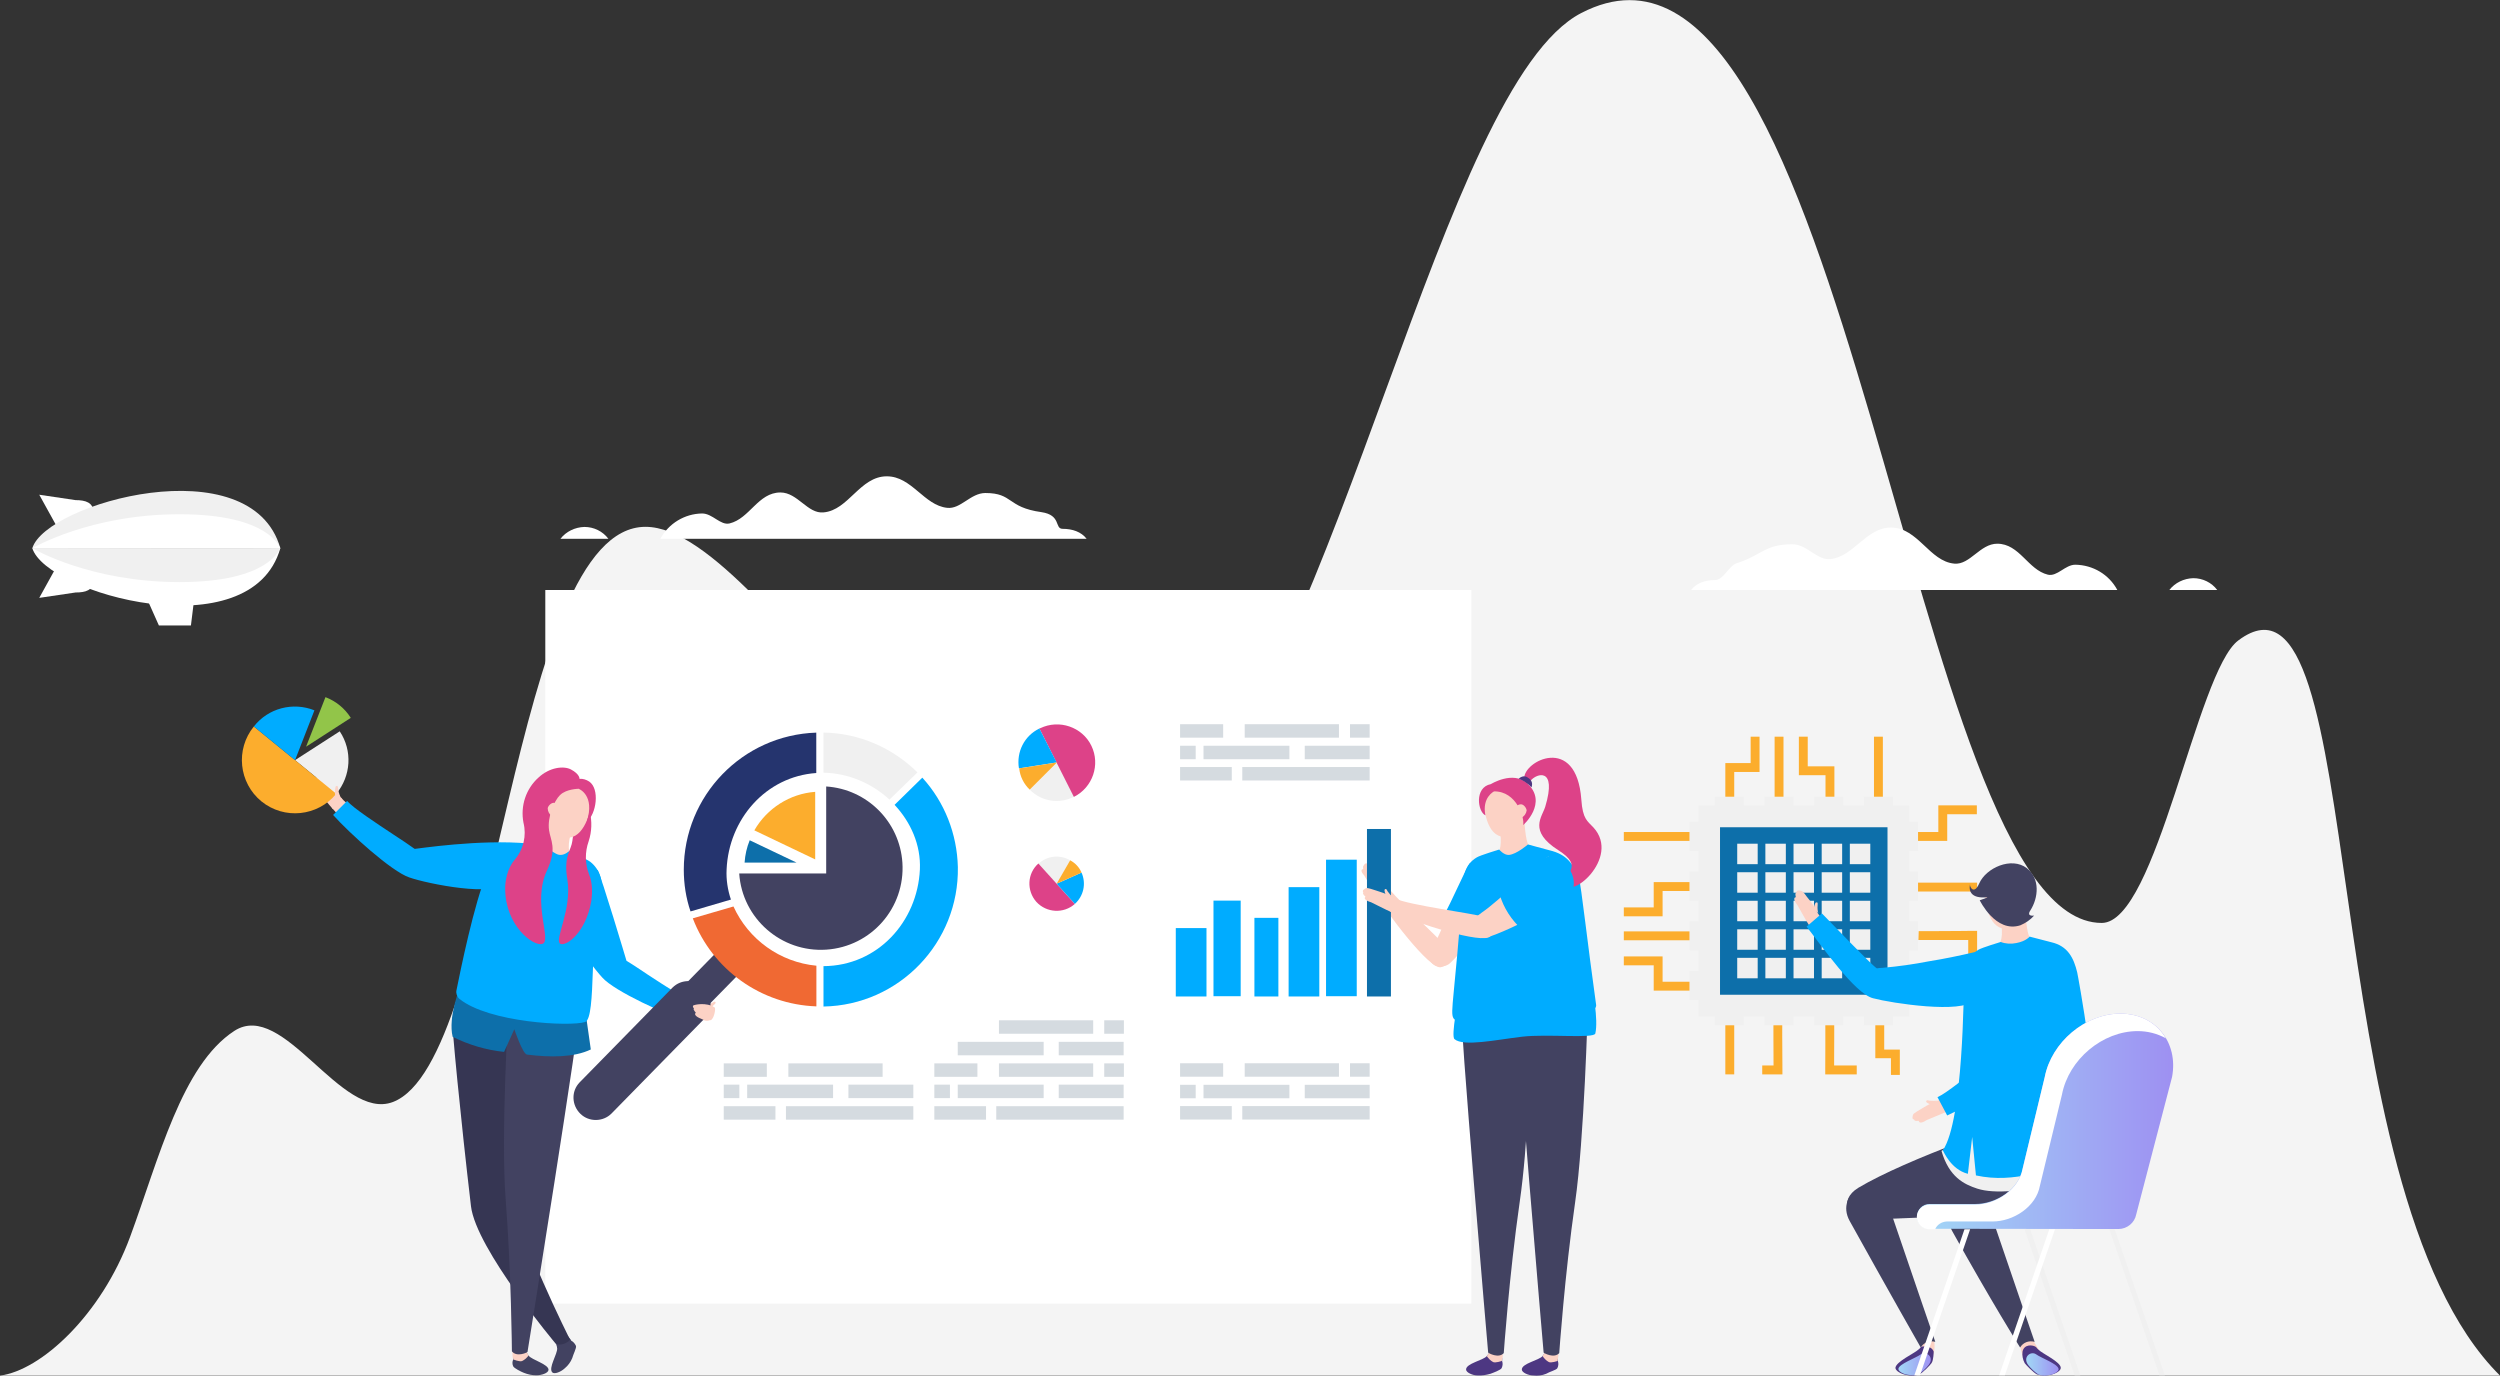 <?xml version="1.0" encoding="utf-8"?>
<!-- Generator: Adobe Illustrator 23.0.2, SVG Export Plug-In . SVG Version: 6.00 Build 0)  -->
<svg version="1.1" id="Layer_1" xmlns="http://www.w3.org/2000/svg" xmlns:xlink="http://www.w3.org/1999/xlink" x="0px" y="0px"
	 viewBox="0 0 928.4 510.9" style="enable-background:new 0 0 928.4 510.9;" xml:space="preserve">
<rect x="0" y="0" width="928.4" height="510.9" fill="#333333" stroke="none"/>
<style type="text/css">
	.st0{fill:#F4F4F4;}
	.st1{fill:#FFFFFF;}
	.st2{fill:#F0F0F0;}
	.st3{fill:#D5DBE0;}
	.st4{fill:#FCD2C5;}
	.st5{fill:#00ACFF;}
	.st6{fill:#0D6FAA;}
	.st7{fill:#4D3782;}
	.st8{fill:#424261;}
	.st9{fill:#DD4288;}
	.st10{fill:#363653;}
	.st11{fill:#FCAD2D;}
	.st12{fill:#25346E;}
	.st13{fill:#F06933;}
	.st14{fill:#92C549;}
	.st15{fill:url(#Path_28873_1_);}
	.st16{fill:url(#Path_28877_1_);}
	.st17{fill:url(#Path_28890_1_);}
</style>
<g id="dashboard" transform="translate(58.505 1.843)">
	<path id="Path_28736" class="st0" d="M-58.5,509c15.2-1.9,37.6-22.5,48.3-51.5S9,393.7,28.5,381c18.3-11.9,39.6,33.7,58.9,26.4
		c39.4-15,44-213.6,93.8-213.6c47.3,0,129.8,176.8,195.4,112c63-62.2,100.2-275.9,152.1-302.8C629-49.1,650,340.9,722,340.9
		c20.4,0,35.2-93.3,50.7-104.9c49.8-37.4,26.4,202.9,97.2,273H-58.5z"/>
	<g id="Group_3274" transform="translate(-46.502 180.427)">
		<path id="Path_28764" class="st1" d="M47,50h11.9L60.5,37H41.2L47,50z"/>
		<g id="Group_3273" transform="translate(2.573 1.455)">
			<path id="Path_28765" class="st1" d="M13.5,2L0,0l8.9,16.1l11.2-3.7c0-0.1,0-5.9,0-5.9C20.1,2.9,17.2,2,13.5,2z"/>
			<path id="Path_28766" class="st1" d="M8.9,22.2L0,38.3l13.5-2c3.7,0,6.6-0.8,6.6-4.5c0,0,0-5.8,0-5.9L8.9,22.2z"/>
		</g>
		<path id="Path_28767" class="st2" d="M0,21.3c0,0,91.9-0.2,92.1,0C81.3-16.7,5.1,4.5,0,21.3z"/>
		<path id="Path_28768" class="st1" d="M0,21.3c5.1,16.9,81.3,38.1,92.1,0C91.9,21.5,0,21.3,0,21.3z"/>
		<path id="Path_28769" class="st1" d="M54.7,8.7C21.4,8.7,0.3,21.2,0,21.3h92.1C91.9,21.1,88,8.7,54.7,8.7z"/>
		<path id="Path_28770" class="st2" d="M54.7,33.9c33.3,0,37.2-12.4,37.4-12.6H0C0.3,21.5,21.4,33.9,54.7,33.9z"/>
		<path id="Path_28771" class="st3" d="M92.1,21.3L92.1,21.3L92.1,21.3L92.1,21.3z"/>
	</g>
	<g id="Group_3275" transform="translate(569.494 194.069)">
		<path id="Path_28772" class="st1" d="M186.5,18.8c-3.5,0.1-6.8,1.7-8.9,4.4h17.8C193.3,20.4,190,18.8,186.5,18.8z"/>
		<path id="Path_28773" class="st1" d="M142.7,13.8c-3.8,0-6.7,4.5-10.2,3.7C125.1,15.7,122,6,113.7,6c-6.4,0-10.1,7.9-15.9,7.4
			C88.5,12.6,84.3,0,74.2,0C65,0,60.4,10.8,51.8,11.7c-5,0.6-8.7-5.5-14.2-5.5c-10.3,0-11.3,4.1-20.8,7.1c-2.7,0.9-4.8,6.2-7.9,6.2
			c-3.6,0-6.9,1.1-8.9,3.7h158.3C155.2,17.4,149.2,13.9,142.7,13.8z"/>
	</g>
	<g id="Group_3276" transform="translate(149.62 175.042)">
		<path id="Path_28774" class="st1" d="M8.9,18.8c-3.5,0.1-6.8,1.7-8.9,4.4h17.8C15.7,20.4,12.4,18.8,8.9,18.8z"/>
		<path id="Path_28775" class="st1" d="M186.5,19.5c-3.1,0-0.4-5.1-7.9-6.2c-12.9-1.8-10.4-7.1-20.8-7.1c-5.5,0-9.2,6.1-14.2,5.5
			C135,10.8,130.5,0,121.2,0c-10,0-14.2,12.6-23.5,13.4C91.8,14,88.1,6,81.7,6c-8.3,0-11.4,9.7-18.9,11.5c-3.4,0.8-6.3-3.7-10.2-3.7
			c-6.5,0.1-12.4,3.7-15.5,9.4h158.3C193.4,20.6,190.1,19.5,186.5,19.5z"/>
	</g>
	<g transform="matrix(1, 0, 0, 1, -58.5, -1.84)">
		<rect id="Rectangle_1587-2" x="202.5" y="219.1" class="st1" width="343.9" height="265"/>
	</g>
	<g id="Group_3286" transform="translate(379.729 267.098)">
		<rect id="Rectangle_1588" x="0" y="0" class="st3" width="16" height="5"/>
		<rect id="Rectangle_1589" x="24" y="0" class="st3" width="35" height="5"/>
		<rect id="Rectangle_1590" x="63.1" y="0" class="st3" width="7.3" height="5"/>
		<rect id="Rectangle_1591" x="46.3" y="8" class="st3" width="24.1" height="5"/>
		<rect id="Rectangle_1592" x="0" y="8" class="st3" width="5.8" height="5"/>
		<rect id="Rectangle_1593" x="8.7" y="8" class="st3" width="31.9" height="5"/>
		<rect id="Rectangle_1594" x="0" y="15.9" class="st3" width="19.2" height="5"/>
		<rect id="Rectangle_1595" x="23.1" y="15.9" class="st3" width="47.3" height="5"/>
	</g>
	<g id="Group_3287" transform="translate(379.729 393.008)">
		<rect id="Rectangle_1596" x="0" y="0" class="st3" width="16" height="5"/>
		<rect id="Rectangle_1597" x="24" y="0" class="st3" width="35" height="5"/>
		<rect id="Rectangle_1598" x="63.1" y="0" class="st3" width="7.3" height="5"/>
		<rect id="Rectangle_1599" x="46.3" y="8" class="st3" width="24.1" height="5"/>
		<rect id="Rectangle_1600" x="0" y="8" class="st3" width="5.8" height="5"/>
		<rect id="Rectangle_1601" x="8.7" y="8" class="st3" width="31.9" height="5"/>
		<rect id="Rectangle_1602" x="0" y="15.9" class="st3" width="19.2" height="5"/>
		<rect id="Rectangle_1603" x="23.1" y="15.9" class="st3" width="47.3" height="5"/>
	</g>
	<g id="Group_3288" transform="translate(210.265 377.052)">
		<rect id="Rectangle_1604" x="78.2" y="16" class="st3" width="16" height="5"/>
		<rect id="Rectangle_1605" x="102.2" y="16" class="st3" width="35" height="5"/>
		<rect id="Rectangle_1606" x="141.3" y="16" class="st3" width="7.3" height="5"/>
		<rect id="Rectangle_1607" x="124.4" y="23.9" class="st3" width="24.1" height="5"/>
		<rect id="Rectangle_1608" x="78.2" y="23.9" class="st3" width="5.8" height="5"/>
		<rect id="Rectangle_1609" x="86.9" y="23.9" class="st3" width="31.9" height="5"/>
		<rect id="Rectangle_1610" x="102.2" y="0" class="st3" width="35" height="5"/>
		<rect id="Rectangle_1611" x="141.3" y="0" class="st3" width="7.3" height="5"/>
		<rect id="Rectangle_1612" x="124.4" y="8" class="st3" width="24.1" height="5"/>
		<rect id="Rectangle_1613" x="86.9" y="8" class="st3" width="31.9" height="5"/>
		<rect id="Rectangle_1614" x="78.2" y="31.9" class="st3" width="19.2" height="5"/>
		<rect id="Rectangle_1615" x="101.2" y="31.9" class="st3" width="47.3" height="5"/>
		<rect id="Rectangle_1616" x="0" y="16" class="st3" width="16" height="5"/>
		<rect id="Rectangle_1617" x="24" y="16" class="st3" width="35" height="5"/>
		<rect id="Rectangle_1618" x="46.3" y="23.9" class="st3" width="24.1" height="5"/>
		<rect id="Rectangle_1619" x="0" y="23.9" class="st3" width="5.8" height="5"/>
		<rect id="Rectangle_1620" x="8.7" y="23.9" class="st3" width="31.9" height="5"/>
		<rect id="Rectangle_1621" x="0" y="31.9" class="st3" width="19.2" height="5"/>
		<rect id="Rectangle_1622" x="23.1" y="31.9" class="st3" width="47.3" height="5"/>
	</g>
	<g id="Group_3292" transform="translate(378.134 279.546)">
		<g id="Group_3289" transform="translate(68.952 39.196)">
			<path id="Path_28777" class="st4" d="M7.6,3.1c0.1-0.6,0.3-1.1-0.5-1.1c-0.5,0-1,2-0.9,2.5c0.6,1,1.2,0.6,1.7,1.7
				C7.6,5.1,7.5,4.1,7.6,3.1z"/>
			<path id="Path_28778" class="st4" d="M4.6,1.8C4.1,1.2,3.6,0.6,3,0.1C2.5,0,2,0,1.4,0.1C1.2,0.2,1,0.5,0.9,0.8
				C0.3,0.9,0.8,2.2,0.6,2.2c-0.7,0-1,0.8,0.4,2.3C1.1,4.6,3.6,9,4.6,10.3c1.4-0.9,2.7-1.9,4-3C8.2,6.4,7.7,5.6,7.1,4.8
				C6.5,3.9,4.7,1.9,4.6,1.8z"/>
			<path id="Path_28779" class="st4" d="M40.2,0.1C37.2,4.8,31.5,22,27.2,29.7c-5.3,9.5,3.2,9.8,5.7,7.4C39.5,30.9,54.8,10.8,52,7
				C50.7,5.4,40.8-0.8,40.2,0.1z"/>
			<path id="Path_28780" class="st5" d="M40.2,0.1c-2.2,3.3-6,12.8-10.2,20.4c2.6,2,5.3,3.8,8.2,5.4c1,0.6,4.1,2.4,5.2,2.8
				C49.7,20.6,53.9,9.5,52,7C50.7,5.4,40.8-0.8,40.2,0.1z"/>
			<path id="Path_28781" class="st4" d="M32.2,31.9C28.4,27.2,11.3,12.1,8.1,6.6C6.9,7.7,5.5,8.8,4,9.6c5.4,9,21.4,30,25.5,29
				c3.7-1,3.9-3.8,3.3-5.6C32.6,32.6,32.4,32.2,32.2,31.9z"/>
		</g>
		<g id="Group_3290" transform="translate(0 26.463)">
			<rect id="Rectangle_1623" x="0" y="36.8" class="st5" width="11.4" height="25.4"/>
			<rect id="Rectangle_1624" x="14" y="26.6" class="st5" width="10.1" height="35.5"/>
			<rect id="Rectangle_1625" x="29.2" y="33" class="st5" width="8.9" height="29.2"/>
			<rect id="Rectangle_1626" x="41.9" y="21.6" class="st5" width="11.4" height="40.6"/>
			<rect id="Rectangle_1627" x="55.8" y="11.4" class="st5" width="11.4" height="50.7"/>
			<rect id="Rectangle_1628" x="71" y="0" class="st6" width="8.9" height="62.2"/>
		</g>
		<path id="Path_28782" class="st4" d="M132.9,146.8c0.1,1.5,4.3,75.5,4.3,75.5c1.4,1,3.1,1.4,4.7,1c0,0,6.7-75.5,6.4-78.9
			C146.4,145.9,134.1,148,132.9,146.8z"/>
		<path id="Path_28783" class="st7" d="M141.7,222.3l-4-2.2c0,0-0.9,1.3-1.5,2.1c-1.3,1.6-7.7,2.7-7.7,5c0,1.1,2.4,2.2,4.3,2.2
			c1.6,0.2,3.2,0,4.7-0.6c1.3-0.8,3.8-1.4,4.2-2.1c0.4-0.8,0.5-1.8,0.2-2.6C142,222.7,141.7,222.3,141.7,222.3z"/>
		<path id="Path_28784" class="st4" d="M136.2,222.2c0.6,0.9,1.4,1.7,2.3,2.2c0.8,0.5,3.3-0.4,3.3-0.4c0.2-1.3,0.3-2.1,0.3-2.1
			l-4.5-2C137.2,220.7,136.7,221.5,136.2,222.2z"/>
		<path id="Path_28785" class="st8" d="M126.5,90.8c-0.7,5.1,10.1,130.1,10.1,130.1c0.1,0.2,3.9,2.3,5.8,0.2c0,0,2-28.8,5.9-56
			C151.7,141.6,153,93,153,93C143.5,93.6,129.7,92.2,126.5,90.8z"/>
		<path id="Path_28786" class="st4" d="M112.2,146.8c0.1,1.5,4.3,75.5,4.3,75.5c1.4,1,3.1,1.4,4.7,1c0,0,6.7-75.5,6.4-78.9
			C125.7,145.9,113.5,148,112.2,146.8z"/>
		<path id="Path_28787" class="st7" d="M121,222.3l-4-2.2c0,0-0.8,1.3-1.5,2.1c-1.3,1.6-7.7,2.7-7.7,5c0,1.1,2.4,2.2,4.3,2.2
			c1.6,0.1,3.2-0.2,4.7-0.6c1.1-0.4,3.8-1.4,4.2-2.1c0.4-0.8,0.5-1.8,0.2-2.6C121.3,222.7,121,222.3,121,222.3z"/>
		<path id="Path_28788" class="st4" d="M115.5,222.2c0.6,0.9,1.4,1.7,2.3,2.2c0.8,0.5,3.3-0.4,3.3-0.4c0.2-1.3,0.3-2.1,0.3-2.1
			l-4.5-2C116.5,220.7,116.1,221.5,115.5,222.2z"/>
		<path id="Path_28789" class="st8" d="M105.9,90.8c-0.7,5.1,10.1,130.1,10.1,130.1c0.1,0.2,3.9,2.3,5.8,0.2c0,0,2-28.8,5.9-56
			c3.4-23.5,2.9-45.7,4.7-47.2V93C122.8,93.6,109,92.2,105.9,90.8z"/>
		<path id="Path_28790" class="st5" d="M105.1,88.7c0,0-3,14.6-1.6,15.8c3.3,2.9,15.7,0.2,25.1-0.9s26.7,0.8,27.2-1.2
			c1.2-5.2-1.1-16.6-1.1-16.6L105.1,88.7z"/>
		<path id="Path_28791" class="st4" d="M129.6,20.9c-0.7,0.5-7.5,4.3-9.5,4c0,0.5,1.3,6.3,0.1,9.4c0.5,2.9,8.5,2.9,10.7-2
			C130,30.9,129.2,23.5,129.6,20.9z"/>
		<path id="Path_28792" class="st4" d="M122.4,11.3c-3.6-0.2-7.1,0.6-7.9,4c-0.3,1.2,0.2,12.3,6.1,13.9c2.5,0.7,7.3-3.5,7.5-6.4
			c0,0,0.3-4,0.3-4C128.6,15,126.3,11.6,122.4,11.3z"/>
		<path id="Path_28793" class="st5" d="M149.8,45.2c-2.2-6.1-4.8-9.3-10.9-10.8c-2-0.5-8.1-2.2-8.1-2.2s-4.3,3.7-7.1,3.9
			c-1.9,0.1-3.6-2-3.6-2s-7,2.1-8.3,2.9c-4.9,2.9-5,7.7-5.3,11.7c-2.9,40-4.7,45.8-3.4,48c3.1,5.4,54,1.8,53-4.9
			C153,69.7,150.5,47.1,149.8,45.2z"/>
		<path id="Path_28794" class="st9" d="M130.5,9.5c-5.3-4.8-13.5,0.3-13.5,0.3c-6.2,1.2-4.9,10.3-2,11.6c-1.4-6.7,3.2-8.9,3.2-8.9
			c8.4-0.1,11.4,9.9,10.8,12.5C129,25.1,138.4,16.7,130.5,9.5z"/>
		<path id="Path_28795" class="st4" d="M128.2,17.3c-0.6,0-1.1,0.2-1.6,0.6c0.5,1.5,1,3,1.7,4.4c1.1-0.5,1.8-1.5,2-2.7
			C130.2,18.6,129.2,17.3,128.2,17.3z"/>
		<path id="Path_28796" class="st9" d="M150.6,15.5C148.8-9,128.9,1.3,129.4,7.8c0.1,1.6,1,2.5,2.3,0.8c2.2-2.8,10-5.3,5.5,9.6
			c-1.2,3.9-6.3,9,4.8,16.1c10.1,6.4,1.8,8.9,2.3,11.9c1.4,7.6,21.2-8.9,10.8-20.3C152.9,23.5,151.1,22.9,150.6,15.5z"/>
		<path id="Path_28797" class="st7" d="M130.6,7.3c-0.4-0.3-0.9-0.4-1.4-0.4c-0.7,0.1-1.4,0.4-1.8,0.9c1.8,0.7,3.4,1.8,4.7,3.2
			C132.5,9.8,132.5,8.4,130.6,7.3z"/>
		<g id="Group_3291" transform="translate(69.437 36.68)">
			<path id="Path_28798" class="st4" d="M9.2,12.9c-0.3-0.5-0.4-1.1-1-0.7c-0.4,0.3,0.3,2.3,0.7,2.6c1.1,0.5,1.4-0.2,2.4,0.4
				C10.4,14.5,9.8,13.7,9.2,12.9z"/>
			<path id="Path_28799" class="st4" d="M8.8,14c-1.3-0.6-4.4-1.5-4.6-1.6c-0.9-0.3-1.8-0.6-2.7-0.7c-0.5,0.1-1,0.4-1.4,0.8
				C0,12.7,0,13.1,0.2,13.4c-0.5,0.5,0.9,1.5,0.8,1.6c-0.6,0.4-0.3,1.3,2.1,2c0.1,0,5.7,2.9,7.6,3.7c0.6-1.6,1-3.3,1.3-5
				C11,15,9.9,14.5,8.8,14z"/>
			<path id="Path_28800" class="st4" d="M68.8,0.1C64,2.9,51.4,15.9,44.1,20.9c-8.9,6.2-1.4,10.2,1.9,9.2c8.7-2.6,31.2-14,30.3-18.7
				C75.9,9.4,69.7-0.4,68.8,0.1z"/>
			<path id="Path_28801" class="st5" d="M68.8,0.1C64.9,0.8,57.8,9,50.8,14c1.5,5.1,4.4,9.6,8.4,13.2c9.2-4.5,16.3-10.3,18-12.9
				C81.3,7.3,73.9-0.9,68.8,0.1z"/>
			<path id="Path_28802" class="st4" d="M46.9,23.1c-0.3-0.2-0.7-0.4-1-0.5c-5.8-1.7-28.4-4.4-34.2-7.1c-0.3,1.7-0.9,3.3-1.7,4.8
				c9.6,4.4,34.7,12.5,37.4,9.3C49.9,26.7,48.4,24.2,46.9,23.1z"/>
		</g>
	</g>
	<g id="Group_3296" transform="translate(58.193 283.087)">
		<g id="Group_3293" transform="translate(87.956 38.177)">
			<path id="Path_28803" class="st4" d="M59.3,49.6c-0.9,0.4-1.9,0.7-2.9,0.8c1.1,0,1,0.7,2.2,1c0.5-0.1,2.7-1.8,2.5-2.2
				C60.8,48.4,60.2,49.2,59.3,49.6z"/>
			<path id="Path_28804" class="st4" d="M54.4,50.6c-0.3,1.7-0.4,3.4-0.3,5.1c1.2-0.1,2.5,0,3.7,0.2c2.5,0.1,2.2-4.9,2.1-5.4
				C59.8,50.1,57.7,52.1,54.4,50.6z"/>
			<path id="Path_28805" class="st4" d="M16.1,2.4C15.6,1.5,5.3,7.1,4,8.6c-3.1,3.6,11,24.6,17.3,31.1c2.4,2.5,10.9,2.7,6.1-7.1
				C23.6,24.7,18.9,7.2,16.1,2.4z"/>
			<path id="Path_28806" class="st4" d="M25,33.4c-1.9-0.2-4.6,0.6-4.7,4.5c-0.1,4.2,30.5,18.3,33.8,17.8c0.6-1.5,1.3-3,2.2-4.4
				c-6.1-1.8-24.7-15-30.2-17.6C25.8,33.6,25.4,33.5,25,33.4z"/>
			<path id="Path_28807" class="st5" d="M28,33.7C27.8,33,18.7,2.5,17.3,0C17-0.4,2,4.6,0.6,6.2c-4.1,4.7,13.5,28.4,18.4,33.7
				c4.6,5.2,24,13.9,32.5,16.7l2.8-6.9c-3.5-1.1-11.7-6.5-18.3-10.8C33,36.9,30.2,35,28,33.7z"/>
		</g>
		<path id="Path_28808" class="st4" d="M72.3,140.1c-0.5,3.4,1.4,79.2,1.4,79.2c1.6,0.4,3.4,0.2,4.8-0.7c0,0,8.8-73.6,9-75.1
			C86.3,144.6,74.2,141.7,72.3,140.1z"/>
		<path id="Path_28809" class="st8" d="M79.6,218.5c-0.6-0.9-1.4-2.2-1.4-2.2l-4.1,1.9c0,0-0.3,0.4-0.2,1.7c-0.4,0.8-0.4,1.8,0,2.6
			c0.4,0.7,2.9,2,4,2.4c1.5,0.6,3,0.9,4.6,0.9c1.9,0,4.4-0.8,4.5-2C87.1,221.7,80.8,220.1,79.6,218.5z"/>
		<g id="Group_3294" transform="translate(51.206 92.924)">
			<path id="Path_28810" class="st8" d="M44.2,120c-0.8-1-1.3-1.1-1.3-1.1l-4.3,1.3c0,0,0.3,1.5,0.4,2.6c0.2,2.1-3.4,7.4-1.8,9
				c0.8,0.8,3.2-0.2,4.6-1.5c1.2-1,2.2-2.3,2.8-3.8c0.4-1.5,1.6-3.7,1.4-4.5C45.6,121.1,45,120.4,44.2,120z"/>
			<path id="Path_28811" class="st8" d="M38.3,120.1c0.3,0.8,0.6,1.7,0.7,2.6c1.1,0.2,2.1,0.2,3.2-0.1c0.9-0.3,2-2.7,2-2.7
				c-0.8-1-1.3-1.7-1.3-1.7L38.3,120.1z"/>
			<path id="Path_28812" class="st10" d="M25.1,0.7C15.7,1.8,3.2,1.2,0,0c-0.2,2.7,3.1,36.9,7,70.1c1.9,15.9,31.6,51.2,31.6,51.2
				c1.9,0.5,3.9-0.2,5.2-1.6c0,0-20.1-40.2-19.7-50.4C25.3,46.3,27.9,17.3,25.1,0.7z"/>
		</g>
		<path id="Path_28813" class="st4" d="M73.7,217.8c0,0,0,0.9,0.2,2.1c0,0,2.4,1,3.3,0.6c1-0.5,1.8-1.2,2.4-2.1
			c-0.5-0.7-1-1.6-1.3-2.4L73.7,217.8z"/>
		<path id="Path_28814" class="st8" d="M72.2,88.4c0,0-3,48.6-1.1,72.2c2.1,27.4,2.3,56.3,2.3,56.3c1.8,2.3,5.8,0.4,5.8,0.2
			c0,0,20-124.1,19.6-129.2C95.5,89.1,81.6,89.6,72.2,88.4z"/>
		<path id="Path_28815" class="st6" d="M54.2,81.5c0,0-4.6,11.2-2.8,18.6c6,3,12.4,4.9,19.1,5.6l3.8-8.4c0,0,3.1,9.2,4.7,9.4
			c8.6,1.1,17.5,1.1,23.7-1.9l-1.9-13.4L54.2,81.5z"/>
		<path id="Path_28816" class="st4" d="M87.2,16.6c0,2.7-1.7,9.9-2.8,11.1c1.5,5.1,9.4,6.2,10.3,3.4c-0.8-3.2,1.3-8.8,1.4-9.3
			C94,21.9,87.8,17.2,87.2,16.6z"/>
		<path id="Path_28817" class="st5" d="M102.5,35.1c-1.2-0.9-7.8-4-7.8-4s-1.9,1.8-3.8,1.4c-2.8-0.6-6.5-4.9-6.5-4.9s-6.2,0.8-8.3,1
			c-6.3,0.6-9.8,5.7-11.9,10.6c-4.8,11-10,36.8-11.4,43.7c-0.2,1.1,0.2,2.3,1.1,3.1c10.8,8.8,41.1,10.4,46.7,8.6
			c4.3-1.4,1.5-33.9,5.6-47.3C107.7,43,106.2,38,102.5,35.1z"/>
		<g id="Group_3295" transform="translate(0 3.614)">
			<path id="Path_28818" class="st4" d="M4.5,1.9C3.8,1.2,3.1,0.6,2.3,0.1C1.8-0.1,1.2,0,0.7,0.2C0.4,0.4,0.3,0.7,0.4,1
				c-0.7,0.2,0.2,1.7,0.1,1.8c-0.7,0.1-0.8,1.1,1.1,2.7c0.1,0.1,4,5,5.4,6.5c1.2-1.2,2.3-2.6,3.2-4C9.5,7,8.8,6.1,8,5.2
				C7,4.2,4.6,2,4.5,1.9z"/>
			<path id="Path_28819" class="st4" d="M70.8,25.3c-5.6-0.7-23.5,2-32.3,1.6c-10.8-0.5-7.3,7.2-4.1,8.4c8.5,3.2,33.3,7.8,35.4,3.6
				C70.8,37,71.8,25.4,70.8,25.3z"/>
			<path id="Path_28820" class="st4" d="M38.1,28.5c-4.6-4-24-15.8-28.1-20.8c-1,1.4-2.2,2.6-3.5,3.7c6.9,8,26.3,25.8,30.1,24.1
				c3.5-1.6,3.2-4.5,2.3-6.1C38.6,29,38.4,28.7,38.1,28.5z"/>
			<path id="Path_28821" class="st5" d="M79.6,24.7c-18.1-1.7-41.6,2-42.3,2c-2.1-1.5-4.9-3.4-8-5.4C22.8,17,14.6,11.6,12.2,8.9
				L7,14.1c6,6.7,21.7,21,28.3,23.2c6.8,2.4,32.5,7.5,35.2,1.8C71.3,37.3,81.7,24.9,79.6,24.7z"/>
		</g>
		<path id="Path_28822" class="st9" d="M101.9,27.5c1.2-3.6,1.3-7.5,0.4-11.1c-1.5-2.8-6.8,2-6.8,2.1c0.8,3.3,0.9,6.8,0.1,10.1
			c-0.9,3.2-2.9,5.3-1.6,13.1c1.8,11.1-4.9,22.3-2.7,23.8c2,1.3,9.6-3.9,11.6-15.9c0.3-2.1,0.6-6.4-0.8-9.7
			C100.5,35.8,100.5,31.5,101.9,27.5z"/>
		<path id="Path_28823" class="st4" d="M96.3,7.6c-3.9-0.3-7.3,3.3-7.6,7.1c0,0-0.3,4-0.3,4c-0.2,2.9,3.9,7.8,6.5,7.4
			c6.1-0.8,8.1-11.7,8-12.9C102.6,9.7,99.9,7.8,96.3,7.6z"/>
		<path id="Path_28824" class="st9" d="M102.1,5.3c-1.1-0.7-2.3-1.1-3.6-1c0,0,0.2-1.7-3.2-3.5c-2.7-1.4-7.9-0.8-12,3
			c-4.7,4.2-6.8,10.6-5.6,16.8c1.2,4.8,0,9.9-3.2,13.7c-3,3.4-3.6,8.3-3.6,10.7c0,13.8,10.4,21.6,13.8,20.6
			c3.7-1.1-3.9-15.2,1.7-27.2c3.9-8.3,1.3-11.3,0.8-15c-0.7-4.9,1.9-11,4.1-13.1c2.4-2.3,6.9-2.3,6.9-2.3s6.2,2.3,3,12.2
			C104.8,17.4,106.1,8,102.1,5.3z"/>
		<path id="Path_28825" class="st4" d="M86.7,15.2c0,1.2,0.6,2.3,1.6,3c0.8-1.3,1.6-2.7,2.3-4.2c-0.4-0.4-1-0.7-1.5-0.8
			C88.1,13.1,86.9,14.2,86.7,15.2z"/>
	</g>
	<g id="Group_3347" transform="translate(544.516 271.735)">
		<rect id="Rectangle_1630" x="56" y="0" class="st11" width="3.3" height="39.1"/>
		<rect id="Rectangle_1631" x="92.9" y="0" class="st11" width="3.3" height="39.1"/>
		<rect id="Rectangle_1632" x="87.6" y="54.2" class="st11" width="43.6" height="3.3"/>
		<path id="Path_28828" class="st11" d="M68.3,0H65v14.3h9.9v19.8h3.3V11h-9.9V0z"/>
		<path id="Path_28829" class="st11" d="M116.8,35.4H97v3.3h23.1v-9.9h11v-3.3h-14.3L116.8,35.4z"/>
		<path id="Path_28830" class="st11" d="M96.7,106h-3.3v13.4h5.8v6.2h3.3v-9.4h-5.8L96.7,106z"/>
		<path id="Path_28831" class="st11" d="M47.1,9.8h-9.4v14.4H41V13.1h9.4V0h-3.3V9.8z"/>
		<path id="Path_28832" class="st11" d="M14.4,81.6H0v3.3h11.1v9.4h23.5V91H14.4V81.6z"/>
		<path id="Path_28833" class="st11" d="M11.1,63.4H0v3.3h14.4v-9.4h20.2V54H11.1V63.4z"/>
		<path id="Path_28834" class="st11" d="M116.2,72.2c-2.8,0-5.2,0-5.9,0l-0.8,0l-0.1,3.3l0.8,0c0.7,0,2.8,0,6.1,0c4.1,0,9,0,11.6,0
			v8.4h3.3V72.1l-1.7,0C129.3,72.1,121.9,72.2,116.2,72.2z"/>
		<path id="Path_28835" class="st11" d="M58.9,103.7l-3.3-0.1l0,0.8c-0.1,2,0,13.1,0,17.7h-4.2v3.3h7.5l0-2
			c-0.1-10.6-0.1-17.5,0-18.8L58.9,103.7z"/>
		<path id="Path_28836" class="st11" d="M78.1,104.4l0-0.8l-3.3,0.1l0,0.8c0.1,2.3,0,19.1,0,19.2l0,1.7h11.7v-3.3h-8.4
			C78.1,116.8,78.2,106.3,78.1,104.4z"/>
		<rect id="Rectangle_1633" x="103.2" y="90.8" class="st11" width="28" height="3.3"/>
		<rect id="Rectangle_1634" x="0" y="35.4" class="st11" width="36.8" height="3.3"/>
		<rect id="Rectangle_1635" x="0" y="72.3" class="st11" width="28" height="3.3"/>
		<rect id="Rectangle_1636" x="37.7" y="97.4" class="st11" width="3.3" height="28"/>
		<g id="Group_3298" transform="translate(33.734 22.289)">
			<rect id="Rectangle_1637" x="0" y="0" class="st2" width="10.8" height="6.6"/>
		</g>
		<g id="Group_3299" transform="translate(52.202 22.289)">
			<rect id="Rectangle_1638" x="0" y="0" class="st2" width="10.8" height="6.6"/>
		</g>
		<g id="Group_3300" transform="translate(70.669 22.289)">
			<rect id="Rectangle_1639" x="0" y="0" class="st2" width="10.8" height="6.6"/>
		</g>
		<g id="Group_3301" transform="translate(89.135 22.289)">
			<rect id="Rectangle_1640" x="0" y="0" class="st2" width="10.8" height="6.6"/>
		</g>
		<g id="Group_3302" transform="translate(33.734 100.572)">
			<rect id="Rectangle_1641" x="0" y="0" class="st2" width="10.8" height="6.6"/>
		</g>
		<g id="Group_3303" transform="translate(52.202 100.572)">
			<rect id="Rectangle_1642" x="0" y="0" class="st2" width="10.8" height="6.6"/>
		</g>
		<g id="Group_3304" transform="translate(70.669 100.572)">
			<rect id="Rectangle_1643" x="0" y="0" class="st2" width="10.8" height="6.6"/>
		</g>
		<g id="Group_3305" transform="translate(89.135 100.572)">
			<rect id="Rectangle_1644" x="0" y="0" class="st2" width="10.8" height="6.6"/>
		</g>
		<g id="Group_3306" transform="translate(102.664 31.642)">
			<rect id="Rectangle_1645" x="0" y="0" class="st2" width="6.6" height="10.8"/>
		</g>
		<g id="Group_3307" transform="translate(102.664 50.109)">
			<rect id="Rectangle_1646" x="0" y="0" class="st2" width="6.6" height="10.8"/>
		</g>
		<g id="Group_3308" transform="translate(102.664 68.576)">
			<rect id="Rectangle_1647" x="0" y="0" class="st2" width="6.6" height="10.8"/>
		</g>
		<g id="Group_3309" transform="translate(102.664 87.042)">
			<rect id="Rectangle_1648" x="0" y="0" class="st2" width="6.6" height="10.8"/>
		</g>
		<g id="Group_3310" transform="translate(24.381 31.642)">
			<rect id="Rectangle_1649" x="0" y="0" class="st2" width="6.6" height="10.8"/>
		</g>
		<g id="Group_3311" transform="translate(24.381 50.109)">
			<rect id="Rectangle_1650" x="0" y="0" class="st2" width="6.6" height="10.8"/>
		</g>
		<g id="Group_3312" transform="translate(24.381 68.576)">
			<rect id="Rectangle_1651" x="0" y="0" class="st2" width="6.6" height="10.8"/>
		</g>
		<g id="Group_3313" transform="translate(24.381 87.042)">
			<rect id="Rectangle_1652" x="0" y="0" class="st2" width="6.6" height="10.8"/>
		</g>
		<g id="Group_3314" transform="translate(27.694 25.6)">
			<rect id="Rectangle_1653" x="0" y="0" class="st2" width="78.3" height="78.3"/>
		</g>
		<g id="Group_3315" transform="translate(35.724 33.631)">
			<rect id="Rectangle_1654" x="0" y="0" class="st6" width="62.2" height="62.2"/>
		</g>
		<g id="Group_3346" transform="translate(42.113 39.741)">
			<g id="Group_3321">
				<g id="Group_3316">
					<rect id="Rectangle_1655" x="0" y="0" class="st2" width="7.6" height="7.6"/>
				</g>
				<g id="Group_3317" transform="translate(10.455)">
					<rect id="Rectangle_1656" x="0" y="0" class="st2" width="7.6" height="7.6"/>
				</g>
				<g id="Group_3318" transform="translate(20.91)">
					<rect id="Rectangle_1657" x="0" y="0" class="st2" width="7.6" height="7.6"/>
				</g>
				<g id="Group_3319" transform="translate(31.368)">
					<rect id="Rectangle_1658" x="0" y="0" class="st2" width="7.6" height="7.6"/>
				</g>
				<g id="Group_3320" transform="translate(41.823)">
					<rect id="Rectangle_1659" x="0" y="0" class="st2" width="7.6" height="7.6"/>
				</g>
			</g>
			<g id="Group_3327" transform="translate(0 10.596)">
				<g id="Group_3322">
					<rect id="Rectangle_1660" x="0" y="0" class="st2" width="7.6" height="7.6"/>
				</g>
				<g id="Group_3323" transform="translate(10.455)">
					<rect id="Rectangle_1661" x="0" y="0" class="st2" width="7.6" height="7.6"/>
				</g>
				<g id="Group_3324" transform="translate(20.91)">
					<rect id="Rectangle_1662" x="0" y="0" class="st2" width="7.6" height="7.6"/>
				</g>
				<g id="Group_3325" transform="translate(31.368)">
					<rect id="Rectangle_1663" x="0" y="0" class="st2" width="7.6" height="7.6"/>
				</g>
				<g id="Group_3326" transform="translate(41.823)">
					<rect id="Rectangle_1664" x="0" y="0" class="st2" width="7.6" height="7.6"/>
				</g>
			</g>
			<g id="Group_3333" transform="translate(0 21.19)">
				<g id="Group_3328">
					<rect id="Rectangle_1665" x="0" y="0" class="st2" width="7.6" height="7.6"/>
				</g>
				<g id="Group_3329" transform="translate(10.455)">
					<rect id="Rectangle_1666" x="0" y="0" class="st2" width="7.6" height="7.6"/>
				</g>
				<g id="Group_3330" transform="translate(20.91)">
					<rect id="Rectangle_1667" x="0" y="0" class="st2" width="7.6" height="7.6"/>
				</g>
				<g id="Group_3331" transform="translate(31.368)">
					<rect id="Rectangle_1668" x="0" y="0" class="st2" width="7.6" height="7.6"/>
				</g>
				<g id="Group_3332" transform="translate(41.823)">
					<rect id="Rectangle_1669" x="0" y="0" class="st2" width="7.6" height="7.6"/>
				</g>
			</g>
			<g id="Group_3339" transform="translate(0 31.786)">
				<g id="Group_3334">
					<rect id="Rectangle_1670" x="0" y="0" class="st2" width="7.6" height="7.6"/>
				</g>
				<g id="Group_3335" transform="translate(10.455)">
					<rect id="Rectangle_1671" x="0" y="0" class="st2" width="7.6" height="7.6"/>
				</g>
				<g id="Group_3336" transform="translate(20.91)">
					<rect id="Rectangle_1672" x="0" y="0" class="st2" width="7.6" height="7.6"/>
				</g>
				<g id="Group_3337" transform="translate(31.368)">
					<rect id="Rectangle_1673" x="0" y="0" class="st2" width="7.6" height="7.6"/>
				</g>
				<g id="Group_3338" transform="translate(41.823)">
					<rect id="Rectangle_1674" x="0" y="0" class="st2" width="7.6" height="7.6"/>
				</g>
			</g>
			<g id="Group_3345" transform="translate(0 42.381)">
				<g id="Group_3340">
					<rect id="Rectangle_1675" x="0" y="0" class="st2" width="7.6" height="7.6"/>
				</g>
				<g id="Group_3341" transform="translate(10.455)">
					<rect id="Rectangle_1676" x="0" y="0" class="st2" width="7.6" height="7.6"/>
				</g>
				<g id="Group_3342" transform="translate(20.91)">
					<rect id="Rectangle_1677" x="0" y="0" class="st2" width="7.6" height="7.6"/>
				</g>
				<g id="Group_3343" transform="translate(31.368)">
					<rect id="Rectangle_1678" x="0" y="0" class="st2" width="7.6" height="7.6"/>
				</g>
				<g id="Group_3344" transform="translate(41.823)">
					<rect id="Rectangle_1679" x="0" y="0" class="st2" width="7.6" height="7.6"/>
				</g>
			</g>
		</g>
	</g>
	<g id="Group_3357" transform="translate(154.353 270.2)">
		
			<rect id="Rectangle_1680" x="43.3" y="85.6" transform="matrix(0.7 -0.714 0.714 0.7 -49.752 64.377)" class="st8" width="16.8" height="11.6"/>
		<path id="Path_28837" class="st8" d="M36.8,94.8L2.4,129.9c-3.2,3.3-3,8.5,0.3,11.7c3.2,3.1,8.4,3,11.5-0.1l34.4-35.1
			c3.2-3.2,3.2-8.5,0-11.7c-3.2-3.2-8.5-3.2-11.7,0C36.9,94.7,36.8,94.7,36.8,94.8L36.8,94.8z"/>
		<g id="Group_3356" transform="translate(41.075)">
			<g id="Group_3349" transform="translate(0 0.024)">
				<g id="Group_3348">
					<path id="Path_28838" class="st12" d="M0,50.9c0,5.3,0.8,10.5,2.5,15.5l15-4.4c-1.2-3.6-1.8-7.4-1.6-11.2
						C16.7,32.2,30.4,16.3,49.2,15V0C21.8,0.9,0,23.4,0,50.9z"/>
				</g>
			</g>
			<g id="Group_3351" transform="translate(51.877)">
				<g id="Group_3350">
					<path id="Path_28839" class="st2" d="M0,14.9c9.1,0.2,17.8,3.8,24.5,10l10.4-10.1C25.6,5.6,13.1,0.2,0,0V14.9z"/>
				</g>
			</g>
			<g id="Group_3353" transform="translate(51.877 16.745)">
				<g id="Group_3352">
					<path id="Path_28840" class="st5" d="M26.4,10.1c6,6.4,9.8,14.9,9.4,24C34.9,53.5,20.1,69.9,0,70v15
						c28.1-0.5,50.4-23.8,49.9-51.8C49.6,20.9,45,9.1,36.7,0L26.4,10.1z"/>
				</g>
			</g>
			<g id="Group_3355" transform="translate(3.343 64.584)">
				<g id="Group_3354">
					<path id="Path_28841" class="st13" d="M15.1,0L0,4.4c7.3,19.1,25.4,32,45.9,32.7V22C32.4,20.7,20.7,12.3,15.1,0z"/>
				</g>
			</g>
		</g>
	</g>
	<g id="Group_3368" transform="translate(216.01 290.22)">
		<g id="Group_3367">
			<g id="Group_3360">
				<g id="Group_3359">
					<g id="Group_3358">
						<path id="Path_28842" class="st8" d="M32.3,0v32.3H0c1.1,16.7,15.6,29.4,32.3,28.3C49.1,59.5,61.7,45,60.6,28.3
							C59.6,13.1,47.5,1,32.3,0z"/>
					</g>
				</g>
			</g>
			<g id="Group_3363" transform="translate(5.616 1.994)">
				<g id="Group_3362">
					<g id="Group_3361">
						<path id="Path_28843" class="st11" d="M0,14.3l22.6,10.8V0C13.2,0.7,4.7,6.1,0,14.3z"/>
					</g>
				</g>
			</g>
			<g id="Group_3366" transform="translate(1.995 19.976)">
				<g id="Group_3365">
					<g id="Group_3364">
						<path id="Path_28844" class="st6" d="M0,8.3h19.3L1.9,0C0.8,2.7,0.2,5.4,0,8.3z"/>
					</g>
				</g>
			</g>
		</g>
	</g>
	<g id="Group_3369" transform="translate(319.688 267.096)">
		<path id="Path_28845" class="st2" d="M4.2,24.3c4.3,4.4,11,5.5,16.5,2.6l-6.4-12.7L4.2,24.3z"/>
		<path id="Path_28846" class="st9" d="M7.8,1.6l6.4,12.7l6.4,12.7c7-3.5,9.9-12,6.5-19s-12-9.9-19-6.5C8,1.4,7.9,1.5,7.8,1.6
			L7.8,1.6z"/>
		<path id="Path_28847" class="st5" d="M0.2,16.4l14-2.2L7.8,1.6C2.2,4.3-0.8,10.3,0.2,16.4z"/>
		<path id="Path_28848" class="st11" d="M4.2,24.3l10.1-10.1l-14,2.2C0.6,19.4,2,22.2,4.2,24.3z"/>
	</g>
	<g id="Group_3371" transform="translate(31.262 257.044)">
		<path id="Path_28853" class="st2" d="M19.8,23.4l15.3,12.5c5.5-6.6,6.1-16,1.3-23.2L19.8,23.4z"/>
		<path id="Path_28854" class="st11" d="M4.5,10.9c-6.9,8.5-5.6,20.9,2.8,27.8c8.5,6.9,20.9,5.6,27.8-2.8l0,0L19.8,23.4L4.5,10.9z"
			/>
		<path id="Path_28855" class="st5" d="M4.5,10.9l15.3,12.5L27,4.9C19,1.7,9.8,4.1,4.5,10.9z"/>
		<path id="Path_28856" class="st14" d="M31.1,0l-7.2,18.4L40.5,7.7C38.3,4.2,35,1.5,31.1,0z"/>
		<path id="Path_28857" class="st4" d="M35.1,33c-0.5,0.1-0.6,2.9-0.4,3.4c0.8,0.9,1,0.8,1.9,0.6C36.2,36,35.9,35,35.8,34
			C35.7,33.5,35.8,32.8,35.1,33z"/>
	</g>
	<path id="Path_28858" class="st4" d="M198.9,371.6c-0.3,0.4,0.3,1.1,0.3,1.1c-0.5,0.4,0.8,1.5,0.7,1.6c-0.6,0.3-0.4,1.3,2,2.2
		c1,0.6,2.3,0.8,3.5,0.5c1.2-0.3,2-4.3,1.5-4.7C203.8,370.2,199.1,371.3,198.9,371.6z"/>
	<g id="Group_3379" transform="translate(607.883 318.768)">
		<g id="Group_3377">
			<g id="Group_3376" transform="translate(43.818 31.531)">
				<path id="Path_28864" class="st4" d="M44,3.1c-2.2,5.2-4.8,23.1-7.7,31.4c-3.5,10.2,4.9,9,6.9,6.3c5.5-7.2,17-29.7,13.5-32.9
					C55.3,6.5,44.4,2.1,44,3.1z"/>
				<g id="Group_3375">
					<path id="Path_28865" class="st4" d="M6.3,56.6c-0.5-0.1-1.1-0.4-1.2,0.3c-0.1,0.5,1.9,1.3,2.4,1.2c1.1-0.5,0.8-1.2,1.9-1.5
						C8.4,56.7,7.3,56.7,6.3,56.6z"/>
					<path id="Path_28866" class="st4" d="M10.2,56.3c-1.1,0.4-2.2,0.8-3.3,1.3c-1.3,0.6-4,2.3-4.2,2.4c-0.8,0.4-1.6,1-2.3,1.5
						C0.1,62,0,62.6,0,63.1c0.1,0.3,0.4,0.5,0.7,0.6c0,0.7,1.7,0.3,1.7,0.4c-0.1,0.7,0.8,1.1,2.9-0.3c0.1-0.1,6-2.4,7.8-3.3
						C12.3,59,11.3,57.6,10.2,56.3z"/>
					<path id="Path_28867" class="st4" d="M38.8,35c-0.4,0.1-0.7,0.2-1.1,0.4c-5.1,3.2-22,18.5-27.9,21c1,1.4,1.9,2.9,2.5,4.4
						c9.6-4.3,32.2-17.9,31.7-22C43.5,35,40.7,34.5,38.8,35z"/>
					<path id="Path_28868" class="st5" d="M42.3,0.2c-0.9,5.7-1.8,10.9-3.1,17.1c-1,5.7-2.4,11.3-4.1,16.8c-0.2,0.7-0.4,1.3-0.6,2
						c-2.1,1.6-4.8,3.8-7.7,6.2c-6.3,5.1-14.1,11.5-17.5,13l3.6,6.8c8.4-3.8,27.3-14.8,31.4-20.5c4.4-5.9,16.2-27.4,13.1-33
						C52.2-0.9,42.3-0.2,42.3,0.2z"/>
				</g>
			</g>
			<path id="Path_28869" class="st8" d="M92.4,94.2c-8.2,0.4-51.2,15.8-68.7,26.3c-7.4,4.5-4.3,12.4,3.8,11.9
				c23.7-1.4,55-0.6,68.9-10.5C118.5,106.1,96.7,94,92.4,94.2z"/>
			<path id="Path_28870" class="st4" d="M47.2,177.1c-0.1,2.4-0.2,3.8-0.2,3.8c1.3,1.1,2.9,1.7,4.6,1.5c0.4-1.6,0.6-3.3,0.3-5
				C51.7,177.4,49.3,175.1,47.2,177.1z"/>
			<path id="Path_28871" class="st8" d="M20.5,132.8c14.2,25.6,26.4,47,26.4,47c1.1-1.9,3.3-2.7,5.4-2.1c0,0-8.3-24.1-16.6-48.5
				C30.3,113.1,14.7,122.3,20.5,132.8z"/>
			<path id="Path_28872" class="st7" d="M47.1,179.5c-0.3,0.4-0.7,0.8-1.1,1.1c-1.5,1.4-8.2,4.4-8.5,6.7c-0.1,1.1,2.1,2.4,4.1,2.7
				c1.6,0.4,3.2,0.3,4.7-0.2c1.4-0.6,4.2-3.6,4.6-4.2c0.8-1.1,0.8-4.3,0.8-4.3C50.7,178.7,47.1,179.5,47.1,179.5z"/>
			
				<linearGradient id="Path_28873_1_" gradientUnits="userSpaceOnUse" x1="-378.423" y1="77.121" x2="-377.423" y2="77.121" gradientTransform="matrix(12.06 0 0 -8.253 4602.525 822.547)">
				<stop  offset="0" style="stop-color:#A1D8F6"/>
				<stop  offset="1" style="stop-color:#9E90F2"/>
			</linearGradient>
			<path id="Path_28873" class="st15" d="M47,182.3c-1.9,1.4-8.2,3.6-8.4,5.4c-0.1,0.9,1.8,2,3.4,2.2c1.3,0.3,2.7,0.3,4-0.1
				c1.5-1,2.8-2.2,3.9-3.6C52.1,183.3,48.8,181,47,182.3z"/>
			<path id="Path_28874" class="st4" d="M83.6,178.2c0.5,2.8,1.4,5.7,1.4,5.7c2.2-0.5,4.2-1.5,5.9-3c0,0-1.3-2-2.2-3.8
				C86.5,175.1,83.9,178.2,83.6,178.2z"/>
			<path id="Path_28875" class="st8" d="M58.6,136.6c14.2,25.6,25.2,43.2,25.2,43.2c1.1-1.9,3.3-2.7,5.4-2.1c0,0-7-20.3-15.3-44.7
				C68.4,116.9,52.8,126.1,58.6,136.6z"/>
			<path id="Path_28876" class="st7" d="M90.6,180.6c-0.8-0.7-0.7-0.9-1.1-1.1c-1.1-0.7-4.2-1-4.8,1.8c-0.2,1.5,0.1,3,0.8,4.3
				c0.5,0.7,3.3,3.6,4.6,4.2c1.5,0.5,3.2,0.5,4.7,0.2c1.9-0.3,4.2-1.5,4.1-2.7C98.8,185.1,92.1,182.1,90.6,180.6z"/>
			
				<linearGradient id="Path_28877_1_" gradientUnits="userSpaceOnUse" x1="-378.429" y1="77.121" x2="-377.429" y2="77.121" gradientTransform="matrix(12.058 0 0 -8.253 4649.116 822.541)">
				<stop  offset="0" style="stop-color:#A1D8F6"/>
				<stop  offset="1" style="stop-color:#9E90F2"/>
			</linearGradient>
			<path id="Path_28877" class="st16" d="M89.7,182.3c-1.9-1.3-5.1,1-2.9,4c1.1,1.4,2.4,2.6,3.9,3.6c1.3,0.4,2.7,0.4,4,0.1
				c1.6-0.2,3.5-1.3,3.4-2.2C97.9,185.9,91.6,183.7,89.7,182.3z"/>
			<path id="Path_28878" class="st2" d="M105.6,93.5c-9.5,1.2-18.9,2.5-28.5,2.7c-5.7,0.2-11.3-0.5-16.8-2c0,8.9-1.8,10.2-5.7,12.6
				c2.8,9.7,8.4,12.4,13.3,14c12.8,4.2,44.8-5.4,45.8-5.5c-0.1-7.7-0.7-15.3-1.6-22.9C109.9,92.9,107.7,93.2,105.6,93.5z"/>
			<path id="Path_28879" class="st4" d="M85.9,15.7c-0.7,0.5-7.5,4.3-9.5,4c0,0.5,1.4,6.3,0.1,9.4c0.6,2.9,8.5,2.9,10.7-2
				C86.3,25.8,85.6,18.4,85.9,15.7z"/>
			<path id="Path_28880" class="st4" d="M78.7,6.2c-3.6-0.2-7.1,0.6-7.9,4c-0.3,1.2,0.3,12.3,6.2,13.9c2.5,0.7,7.3-3.6,7.5-6.5
				c0,0,0.3-4,0.3-4C84.9,9.8,82.6,6.5,78.7,6.2z"/>
			<path id="Path_28881" class="st5" d="M95.4,29.3c-2-0.5-8.1-2.1-8.1-2.1s-1.2,1.7-4.9,2.4c-1.9,0.4-4,0.3-5.8-0.4
				c0,0-7,2.1-8.3,2.9c-4.9,2.9-5,5-5.3,11.7c-0.2,3.2-0.2,51.6-7.9,62.8c0.3,0.4,3,7.1,9.3,8.7l1.6-13.7l1.4,14.3
				c14.8,3.2,26.2-2.7,38.1-4.5l1.1-18l3.4,17.4c1.2-0.1,2.2-0.3,3.1-0.3c-0.2-27.5-7.8-68.8-8.1-70
				C103.7,35.1,101.5,30.7,95.4,29.3z"/>
			<path id="Path_28882" class="st8" d="M86.3,1.8c-5.7-4.4-15.2-0.1-17.7,5.7c-1.9,4.3-3.6,1.3-3.4,0.2c-0.6,2.9,0.7,5.4,6.2,4.9
				c1.2-0.1-2.6,1.1-2.6,1.1S74.7,26,83.9,23c1.9-0.8,3.7-2,5.1-3.6c0,0-3,0.5-1.4-1.9C90.6,12.8,91.3,5.7,86.3,1.8z"/>
			<path id="Path_28883" class="st4" d="M8.1,14.5c-0.5,0-1,2-0.9,2.5c0.6,1,1.2,0.6,1.7,1.7c-0.3-1-0.4-2-0.3-3
				C8.6,15,8.8,14.4,8.1,14.5z"/>
			<path id="Path_28884" class="st4" d="M4.6,12.4c-0.5-0.8-1.1-1.5-1.8-2.1c-0.5-0.2-1.1-0.3-1.6-0.2c-0.3,0.1-0.5,0.5-0.5,0.8
				c-0.7,0.1-0.1,1.8-0.2,1.7c-0.7,0-1,0.9,0.6,2.9c0.1,0.1,3.1,5.6,4.2,7.3c1.4-1,2.7-2.1,3.8-3.4c-0.5-1.1-1.1-2.1-1.7-3.1
				C6.8,15.1,4.8,12.6,4.6,12.4z"/>
			<path id="Path_28885" class="st4" d="M32.4,41.8C27.5,38.2,13,23.2,8.5,18.6c-0.9,1.5-2,2.8-3.2,4c7.6,7.3,22.5,28.4,26.2,26.3
				c3.4-1.9,2.8-4.7,1.7-6.3C33,42.3,32.7,42,32.4,41.8z"/>
			<path id="Path_28886" class="st4" d="M64.8,35.7c-5.6-0.2-23.2,4-32,4.4c-10.8,0.5-6.6,7.8-3.3,8.8c8.7,2.4,33.9,4.9,35.6,0.5
				C65.8,47.4,65.8,35.8,64.8,35.7z"/>
			<path id="Path_28887" class="st5" d="M66.8,33c-5.6,1.3-10.8,2.4-17,3.4c-5.6,1.1-11.4,1.9-17.1,2.4c-0.7,0-1.4,0.1-2.1,0.2
				c-2.2-1.4-17.8-17.8-20.4-20.4l-5.7,4.9c5.6,7.1,17.9,24.9,24.7,26.6c7.1,1.9,33.2,5.8,37.3,0.8C73.3,42.7,67.2,32.9,66.8,33z"/>
		</g>
		<g id="Group_3378" transform="translate(44.537 55.801)">
			<path id="Path_28888" class="st2" d="M72.4,80.1L91,134.3H93L74.4,80.1H72.4z"/>
			<path id="Path_28889" class="st2" d="M40.9,80.1l18.6,54.2h2.1L43,80.1H40.9z"/>
			
				<linearGradient id="Path_28890_1_" gradientUnits="userSpaceOnUse" x1="-400.226" y1="-7.593" x2="-399.226" y2="-7.593" gradientTransform="matrix(95.123 0 0 -80.132 38071.727 -568.334)">
				<stop  offset="0" style="stop-color:#A1D8F6"/>
				<stop  offset="1" style="stop-color:#9E90F2"/>
			</linearGradient>
			<path id="Path_28890" class="st17" d="M76.5,0c-13,0-25.6,10.6-28.1,23.6l-8.2,33.9c-1.4,7.7-9.8,13.2-17.6,13.2h-17
				c-2.6,0-4.6,2.1-4.6,4.6s2.1,4.6,4.6,4.6l70.1,0.1c3.3,0,6.1-2.3,6.7-5.5l13.3-51C98.1,10.6,89.5,0,76.5,0z"/>
			<path id="Path_28891" class="st1" d="M76.5,0c-13,0-25.6,10.6-28.1,23.6l-8.2,34c-1.4,7.7-9.8,13.3-17.6,13.3h-17
				c-2.5,0-4.6,2-4.7,4.5c0,2.5,2,4.6,4.5,4.7c0,0,0.1,0,0.1,0l2.2,0c0.7-1.7,2.4-2.8,4.3-2.9h17c7.8,0,16.2-5.5,17.6-13.2l8.2-33.9
				C57.3,17,69.9,6.5,82.9,6.5c3.7,0,7.3,0.9,10.5,2.7C90.2,3.6,84.1,0,76.5,0z"/>
			<path id="Path_28892" class="st1" d="M0,134.3h2.1l18.6-54.2h-2.1L0,134.3z"/>
			<path id="Path_28893" class="st1" d="M31.5,134.3h2.1l18.6-54.2h-2.1L31.5,134.3z"/>
		</g>
	</g>
	<g id="Group_3383" transform="matrix(-0.966, 0.259, -0.259, -0.966, 346.256, 333.472)">
		<path id="Path_28845-2" class="st2" d="M3,17.2c3.1,3.1,7.8,3.9,11.7,1.8l-4.6-9L3,17.2z"/>
		<path id="Path_28846-2" class="st9" d="M5.5,1.1l4.6,9l4.6,9c5-2.5,6.9-8.6,4.4-13.6C16.5,0.6,10.5-1.4,5.5,1.1L5.5,1.1z"/>
		<path id="Path_28847-2" class="st5" d="M0.1,11.7l10-1.6l-4.6-9C1.6,3.1-0.6,7.3,0.1,11.7z"/>
		<path id="Path_28848-2" class="st11" d="M3,17.2l7.1-7.1l-10,1.6C0.4,13.8,1.4,15.7,3,17.2z"/>
	</g>
</g>
</svg>
